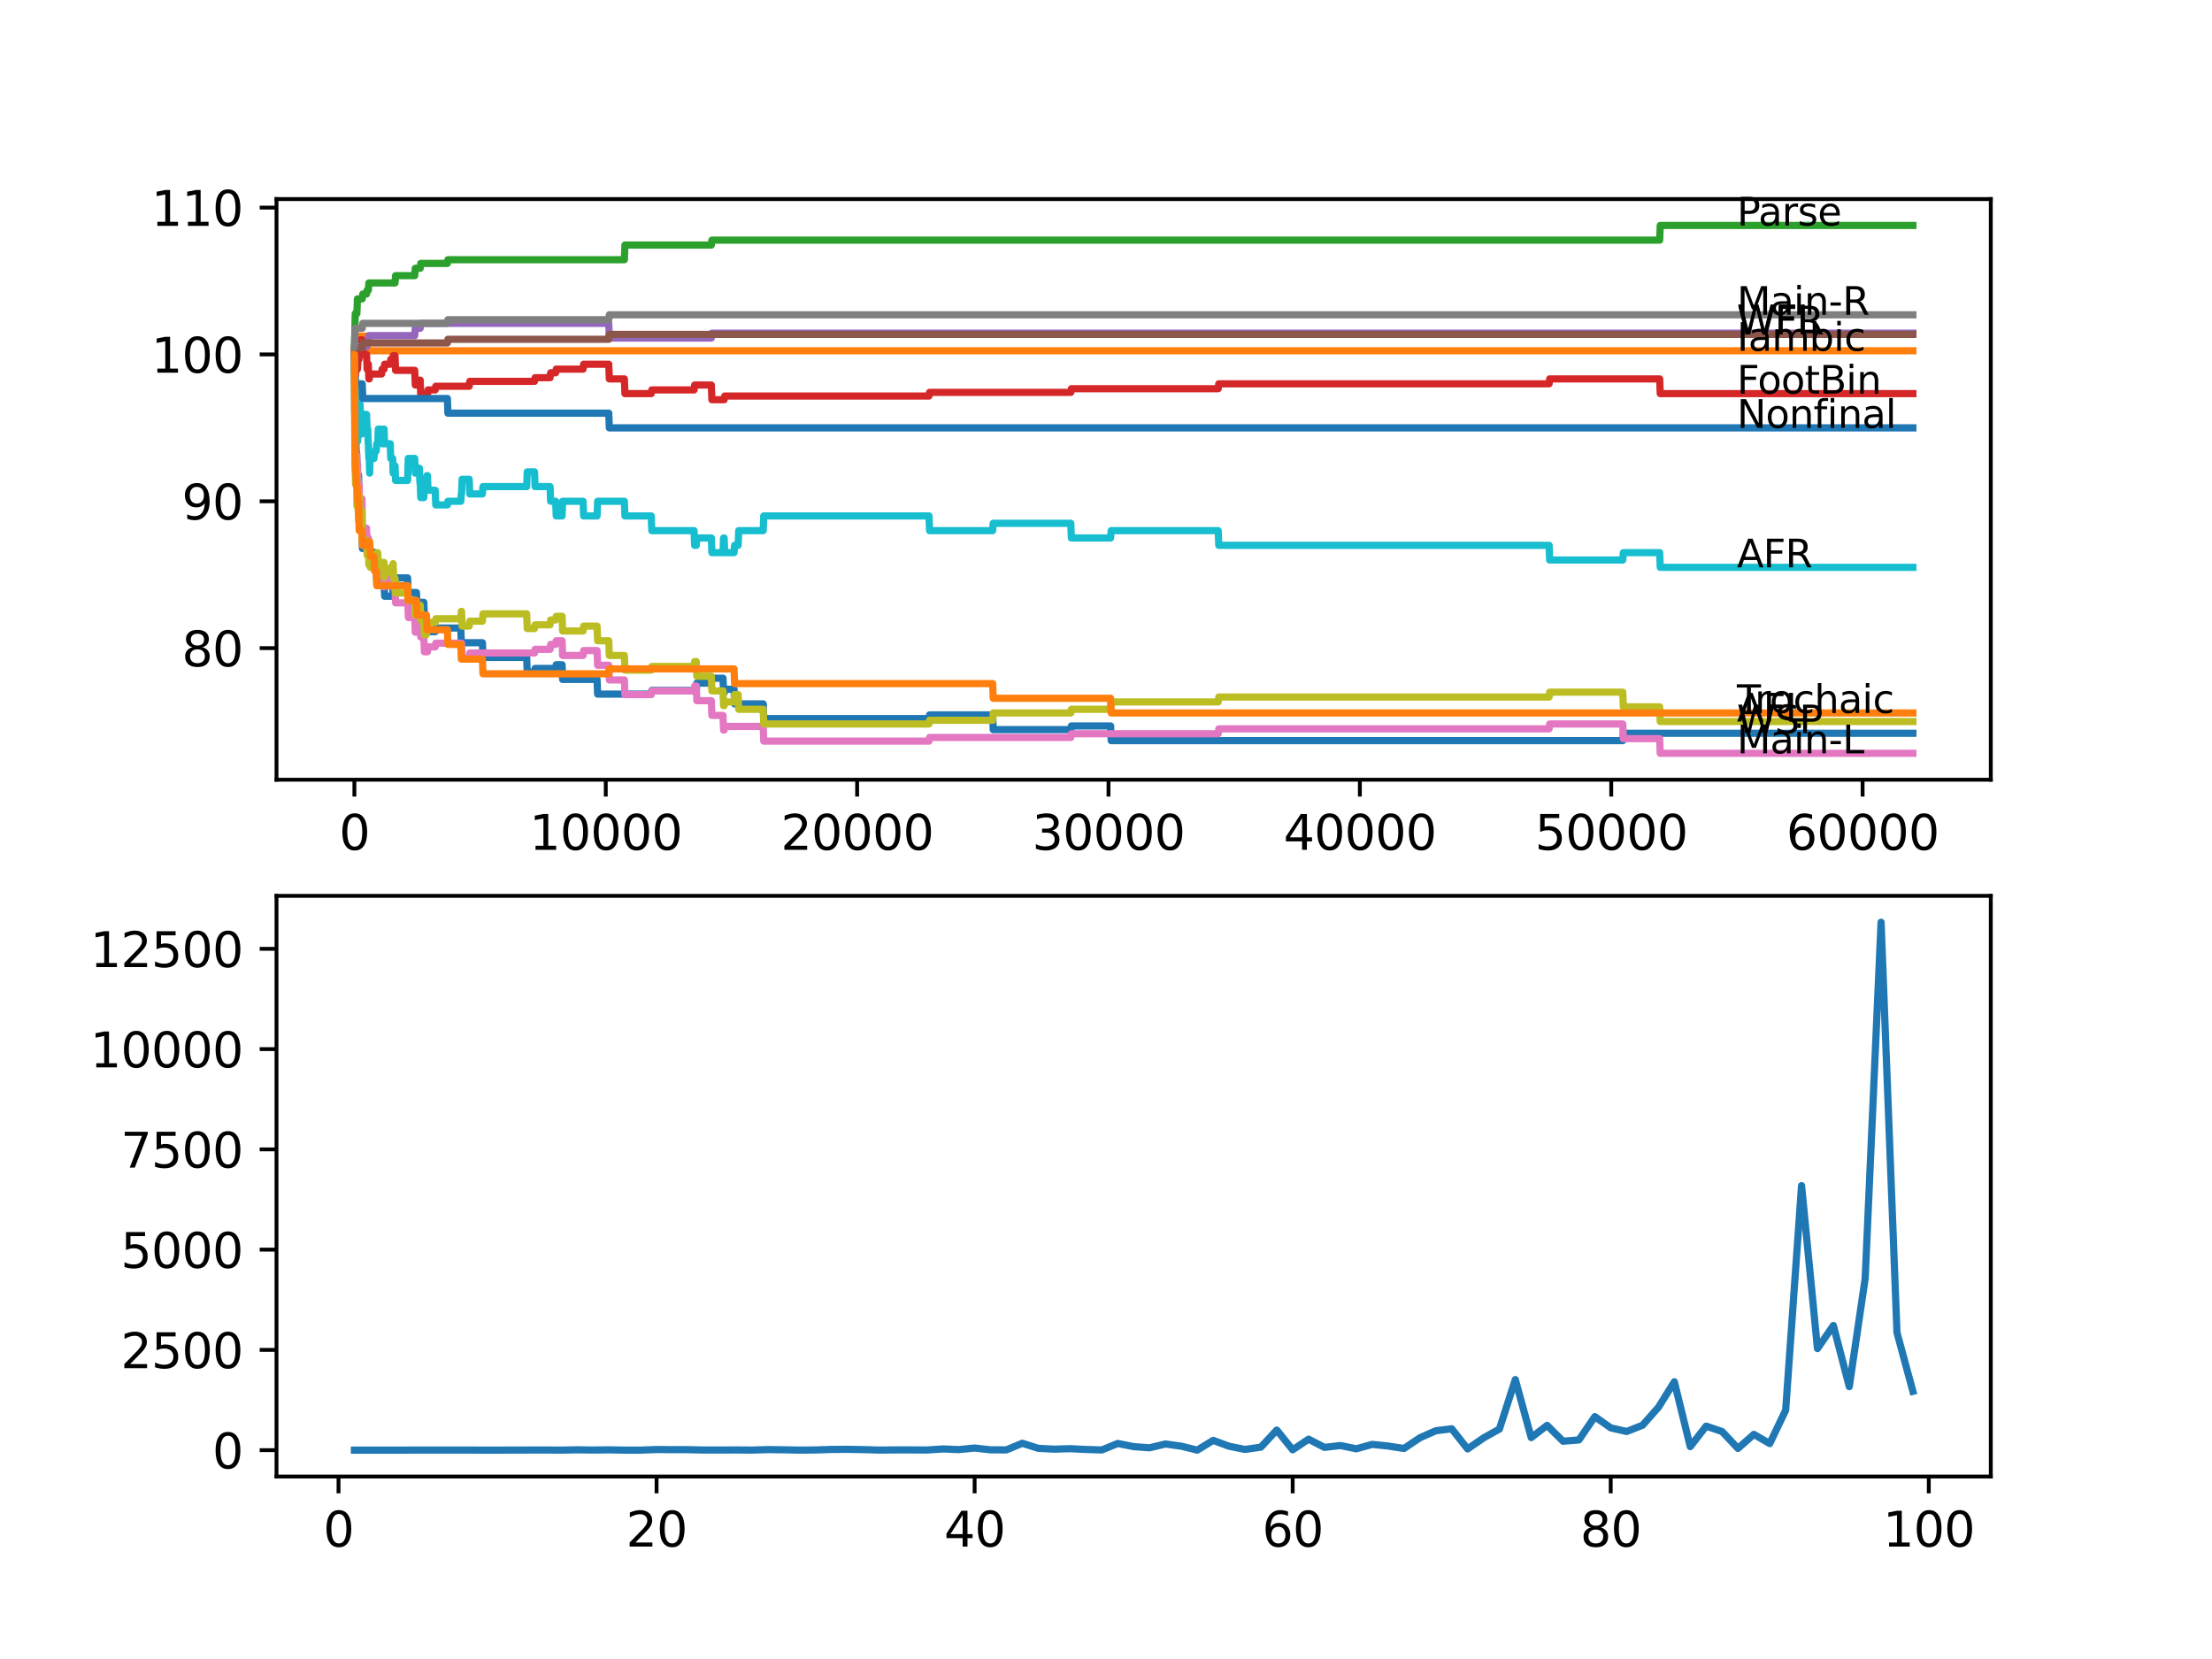 <?xml version="1.0" encoding="utf-8" standalone="no"?>
<!DOCTYPE svg PUBLIC "-//W3C//DTD SVG 1.1//EN"
  "http://www.w3.org/Graphics/SVG/1.1/DTD/svg11.dtd">
<svg xmlns:xlink="http://www.w3.org/1999/xlink" width="460.8pt" height="345.6pt" viewBox="0 0 460.8 345.6" xmlns="http://www.w3.org/2000/svg" version="1.1">
 <defs>
  <style type="text/css">*{stroke-linejoin: round; stroke-linecap: butt}</style>
 </defs>
 <g id="figure_1">
  <g id="patch_1">
   <path d="M 0 345.6 
L 460.8 345.6 
L 460.8 0 
L 0 0 
z
" style="fill: #ffffff"/>
  </g>
  <g id="axes_1">
   <g id="patch_2">
    <path d="M 57.6 162.432 
L 414.72 162.432 
L 414.72 41.472 
L 57.6 41.472 
z
" style="fill: #ffffff"/>
   </g>
   <g id="matplotlib.axis_1">
    <g id="xtick_1">
     <g id="line2d_1">
      <defs>
       <path id="m1ddb6850e5" d="M 0 0 
L 0 3.5 
" style="stroke: #000000; stroke-width: 0.8"/>
      </defs>
      <g>
       <use xlink:href="#m1ddb6850e5" x="73.827" y="162.432" style="stroke: #000000; stroke-width: 0.8"/>
      </g>
     </g>
     <g id="text_1">
      <!-- 0 -->
      <g transform="translate(70.646 177.03)scale(0.1 -0.1)">
       <defs>
        <path id="DejaVuSans-30" d="M 2034 4250 
Q 1547 4250 1301 3770 
Q 1056 3291 1056 2328 
Q 1056 1369 1301 889 
Q 1547 409 2034 409 
Q 2525 409 2770 889 
Q 3016 1369 3016 2328 
Q 3016 3291 2770 3770 
Q 2525 4250 2034 4250 
z
M 2034 4750 
Q 2819 4750 3233 4129 
Q 3647 3509 3647 2328 
Q 3647 1150 3233 529 
Q 2819 -91 2034 -91 
Q 1250 -91 836 529 
Q 422 1150 422 2328 
Q 422 3509 836 4129 
Q 1250 4750 2034 4750 
z
" transform="scale(0.016)"/>
       </defs>
       <use xlink:href="#DejaVuSans-30"/>
      </g>
     </g>
    </g>
    <g id="xtick_2">
     <g id="line2d_2">
      <g>
       <use xlink:href="#m1ddb6850e5" x="126.192" y="162.432" style="stroke: #000000; stroke-width: 0.8"/>
      </g>
     </g>
     <g id="text_2">
      <!-- 10000 -->
      <g transform="translate(110.286 177.03)scale(0.1 -0.1)">
       <defs>
        <path id="DejaVuSans-31" d="M 794 531 
L 1825 531 
L 1825 4091 
L 703 3866 
L 703 4441 
L 1819 4666 
L 2450 4666 
L 2450 531 
L 3481 531 
L 3481 0 
L 794 0 
L 794 531 
z
" transform="scale(0.016)"/>
       </defs>
       <use xlink:href="#DejaVuSans-31"/>
       <use xlink:href="#DejaVuSans-30" x="63.623"/>
       <use xlink:href="#DejaVuSans-30" x="127.246"/>
       <use xlink:href="#DejaVuSans-30" x="190.869"/>
       <use xlink:href="#DejaVuSans-30" x="254.492"/>
      </g>
     </g>
    </g>
    <g id="xtick_3">
     <g id="line2d_3">
      <g>
       <use xlink:href="#m1ddb6850e5" x="178.556" y="162.432" style="stroke: #000000; stroke-width: 0.8"/>
      </g>
     </g>
     <g id="text_3">
      <!-- 20000 -->
      <g transform="translate(162.65 177.03)scale(0.1 -0.1)">
       <defs>
        <path id="DejaVuSans-32" d="M 1228 531 
L 3431 531 
L 3431 0 
L 469 0 
L 469 531 
Q 828 903 1448 1529 
Q 2069 2156 2228 2338 
Q 2531 2678 2651 2914 
Q 2772 3150 2772 3378 
Q 2772 3750 2511 3984 
Q 2250 4219 1831 4219 
Q 1534 4219 1204 4116 
Q 875 4013 500 3803 
L 500 4441 
Q 881 4594 1212 4672 
Q 1544 4750 1819 4750 
Q 2544 4750 2975 4387 
Q 3406 4025 3406 3419 
Q 3406 3131 3298 2873 
Q 3191 2616 2906 2266 
Q 2828 2175 2409 1742 
Q 1991 1309 1228 531 
z
" transform="scale(0.016)"/>
       </defs>
       <use xlink:href="#DejaVuSans-32"/>
       <use xlink:href="#DejaVuSans-30" x="63.623"/>
       <use xlink:href="#DejaVuSans-30" x="127.246"/>
       <use xlink:href="#DejaVuSans-30" x="190.869"/>
       <use xlink:href="#DejaVuSans-30" x="254.492"/>
      </g>
     </g>
    </g>
    <g id="xtick_4">
     <g id="line2d_4">
      <g>
       <use xlink:href="#m1ddb6850e5" x="230.921" y="162.432" style="stroke: #000000; stroke-width: 0.8"/>
      </g>
     </g>
     <g id="text_4">
      <!-- 30000 -->
      <g transform="translate(215.015 177.03)scale(0.1 -0.1)">
       <defs>
        <path id="DejaVuSans-33" d="M 2597 2516 
Q 3050 2419 3304 2112 
Q 3559 1806 3559 1356 
Q 3559 666 3084 287 
Q 2609 -91 1734 -91 
Q 1441 -91 1130 -33 
Q 819 25 488 141 
L 488 750 
Q 750 597 1062 519 
Q 1375 441 1716 441 
Q 2309 441 2620 675 
Q 2931 909 2931 1356 
Q 2931 1769 2642 2001 
Q 2353 2234 1838 2234 
L 1294 2234 
L 1294 2753 
L 1863 2753 
Q 2328 2753 2575 2939 
Q 2822 3125 2822 3475 
Q 2822 3834 2567 4026 
Q 2313 4219 1838 4219 
Q 1578 4219 1281 4162 
Q 984 4106 628 3988 
L 628 4550 
Q 988 4650 1302 4700 
Q 1616 4750 1894 4750 
Q 2613 4750 3031 4423 
Q 3450 4097 3450 3541 
Q 3450 3153 3228 2886 
Q 3006 2619 2597 2516 
z
" transform="scale(0.016)"/>
       </defs>
       <use xlink:href="#DejaVuSans-33"/>
       <use xlink:href="#DejaVuSans-30" x="63.623"/>
       <use xlink:href="#DejaVuSans-30" x="127.246"/>
       <use xlink:href="#DejaVuSans-30" x="190.869"/>
       <use xlink:href="#DejaVuSans-30" x="254.492"/>
      </g>
     </g>
    </g>
    <g id="xtick_5">
     <g id="line2d_5">
      <g>
       <use xlink:href="#m1ddb6850e5" x="283.285" y="162.432" style="stroke: #000000; stroke-width: 0.8"/>
      </g>
     </g>
     <g id="text_5">
      <!-- 40000 -->
      <g transform="translate(267.379 177.03)scale(0.1 -0.1)">
       <defs>
        <path id="DejaVuSans-34" d="M 2419 4116 
L 825 1625 
L 2419 1625 
L 2419 4116 
z
M 2253 4666 
L 3047 4666 
L 3047 1625 
L 3713 1625 
L 3713 1100 
L 3047 1100 
L 3047 0 
L 2419 0 
L 2419 1100 
L 313 1100 
L 313 1709 
L 2253 4666 
z
" transform="scale(0.016)"/>
       </defs>
       <use xlink:href="#DejaVuSans-34"/>
       <use xlink:href="#DejaVuSans-30" x="63.623"/>
       <use xlink:href="#DejaVuSans-30" x="127.246"/>
       <use xlink:href="#DejaVuSans-30" x="190.869"/>
       <use xlink:href="#DejaVuSans-30" x="254.492"/>
      </g>
     </g>
    </g>
    <g id="xtick_6">
     <g id="line2d_6">
      <g>
       <use xlink:href="#m1ddb6850e5" x="335.65" y="162.432" style="stroke: #000000; stroke-width: 0.8"/>
      </g>
     </g>
     <g id="text_6">
      <!-- 50000 -->
      <g transform="translate(319.744 177.03)scale(0.1 -0.1)">
       <defs>
        <path id="DejaVuSans-35" d="M 691 4666 
L 3169 4666 
L 3169 4134 
L 1269 4134 
L 1269 2991 
Q 1406 3038 1543 3061 
Q 1681 3084 1819 3084 
Q 2600 3084 3056 2656 
Q 3513 2228 3513 1497 
Q 3513 744 3044 326 
Q 2575 -91 1722 -91 
Q 1428 -91 1123 -41 
Q 819 9 494 109 
L 494 744 
Q 775 591 1075 516 
Q 1375 441 1709 441 
Q 2250 441 2565 725 
Q 2881 1009 2881 1497 
Q 2881 1984 2565 2268 
Q 2250 2553 1709 2553 
Q 1456 2553 1204 2497 
Q 953 2441 691 2322 
L 691 4666 
z
" transform="scale(0.016)"/>
       </defs>
       <use xlink:href="#DejaVuSans-35"/>
       <use xlink:href="#DejaVuSans-30" x="63.623"/>
       <use xlink:href="#DejaVuSans-30" x="127.246"/>
       <use xlink:href="#DejaVuSans-30" x="190.869"/>
       <use xlink:href="#DejaVuSans-30" x="254.492"/>
      </g>
     </g>
    </g>
    <g id="xtick_7">
     <g id="line2d_7">
      <g>
       <use xlink:href="#m1ddb6850e5" x="388.014" y="162.432" style="stroke: #000000; stroke-width: 0.8"/>
      </g>
     </g>
     <g id="text_7">
      <!-- 60000 -->
      <g transform="translate(372.108 177.03)scale(0.1 -0.1)">
       <defs>
        <path id="DejaVuSans-36" d="M 2113 2584 
Q 1688 2584 1439 2293 
Q 1191 2003 1191 1497 
Q 1191 994 1439 701 
Q 1688 409 2113 409 
Q 2538 409 2786 701 
Q 3034 994 3034 1497 
Q 3034 2003 2786 2293 
Q 2538 2584 2113 2584 
z
M 3366 4563 
L 3366 3988 
Q 3128 4100 2886 4159 
Q 2644 4219 2406 4219 
Q 1781 4219 1451 3797 
Q 1122 3375 1075 2522 
Q 1259 2794 1537 2939 
Q 1816 3084 2150 3084 
Q 2853 3084 3261 2657 
Q 3669 2231 3669 1497 
Q 3669 778 3244 343 
Q 2819 -91 2113 -91 
Q 1303 -91 875 529 
Q 447 1150 447 2328 
Q 447 3434 972 4092 
Q 1497 4750 2381 4750 
Q 2619 4750 2861 4703 
Q 3103 4656 3366 4563 
z
" transform="scale(0.016)"/>
       </defs>
       <use xlink:href="#DejaVuSans-36"/>
       <use xlink:href="#DejaVuSans-30" x="63.623"/>
       <use xlink:href="#DejaVuSans-30" x="127.246"/>
       <use xlink:href="#DejaVuSans-30" x="190.869"/>
       <use xlink:href="#DejaVuSans-30" x="254.492"/>
      </g>
     </g>
    </g>
   </g>
   <g id="matplotlib.axis_2">
    <g id="ytick_1">
     <g id="line2d_8">
      <defs>
       <path id="m002be381b9" d="M 0 0 
L -3.5 0 
" style="stroke: #000000; stroke-width: 0.8"/>
      </defs>
      <g>
       <use xlink:href="#m002be381b9" x="57.6" y="135.012" style="stroke: #000000; stroke-width: 0.8"/>
      </g>
     </g>
     <g id="text_8">
      <!-- 80 -->
      <g transform="translate(37.875 138.812)scale(0.1 -0.1)">
       <defs>
        <path id="DejaVuSans-38" d="M 2034 2216 
Q 1584 2216 1326 1975 
Q 1069 1734 1069 1313 
Q 1069 891 1326 650 
Q 1584 409 2034 409 
Q 2484 409 2743 651 
Q 3003 894 3003 1313 
Q 3003 1734 2745 1975 
Q 2488 2216 2034 2216 
z
M 1403 2484 
Q 997 2584 770 2862 
Q 544 3141 544 3541 
Q 544 4100 942 4425 
Q 1341 4750 2034 4750 
Q 2731 4750 3128 4425 
Q 3525 4100 3525 3541 
Q 3525 3141 3298 2862 
Q 3072 2584 2669 2484 
Q 3125 2378 3379 2068 
Q 3634 1759 3634 1313 
Q 3634 634 3220 271 
Q 2806 -91 2034 -91 
Q 1263 -91 848 271 
Q 434 634 434 1313 
Q 434 1759 690 2068 
Q 947 2378 1403 2484 
z
M 1172 3481 
Q 1172 3119 1398 2916 
Q 1625 2713 2034 2713 
Q 2441 2713 2670 2916 
Q 2900 3119 2900 3481 
Q 2900 3844 2670 4047 
Q 2441 4250 2034 4250 
Q 1625 4250 1398 4047 
Q 1172 3844 1172 3481 
z
" transform="scale(0.016)"/>
       </defs>
       <use xlink:href="#DejaVuSans-38"/>
       <use xlink:href="#DejaVuSans-30" x="63.623"/>
      </g>
     </g>
    </g>
    <g id="ytick_2">
     <g id="line2d_9">
      <g>
       <use xlink:href="#m002be381b9" x="57.6" y="104.425" style="stroke: #000000; stroke-width: 0.8"/>
      </g>
     </g>
     <g id="text_9">
      <!-- 90 -->
      <g transform="translate(37.875 108.224)scale(0.1 -0.1)">
       <defs>
        <path id="DejaVuSans-39" d="M 703 97 
L 703 672 
Q 941 559 1184 500 
Q 1428 441 1663 441 
Q 2288 441 2617 861 
Q 2947 1281 2994 2138 
Q 2813 1869 2534 1725 
Q 2256 1581 1919 1581 
Q 1219 1581 811 2004 
Q 403 2428 403 3163 
Q 403 3881 828 4315 
Q 1253 4750 1959 4750 
Q 2769 4750 3195 4129 
Q 3622 3509 3622 2328 
Q 3622 1225 3098 567 
Q 2575 -91 1691 -91 
Q 1453 -91 1209 -44 
Q 966 3 703 97 
z
M 1959 2075 
Q 2384 2075 2632 2365 
Q 2881 2656 2881 3163 
Q 2881 3666 2632 3958 
Q 2384 4250 1959 4250 
Q 1534 4250 1286 3958 
Q 1038 3666 1038 3163 
Q 1038 2656 1286 2365 
Q 1534 2075 1959 2075 
z
" transform="scale(0.016)"/>
       </defs>
       <use xlink:href="#DejaVuSans-39"/>
       <use xlink:href="#DejaVuSans-30" x="63.623"/>
      </g>
     </g>
    </g>
    <g id="ytick_3">
     <g id="line2d_10">
      <g>
       <use xlink:href="#m002be381b9" x="57.6" y="73.837" style="stroke: #000000; stroke-width: 0.8"/>
      </g>
     </g>
     <g id="text_10">
      <!-- 100 -->
      <g transform="translate(31.512 77.636)scale(0.1 -0.1)">
       <use xlink:href="#DejaVuSans-31"/>
       <use xlink:href="#DejaVuSans-30" x="63.623"/>
       <use xlink:href="#DejaVuSans-30" x="127.246"/>
      </g>
     </g>
    </g>
    <g id="ytick_4">
     <g id="line2d_11">
      <g>
       <use xlink:href="#m002be381b9" x="57.6" y="43.249" style="stroke: #000000; stroke-width: 0.8"/>
      </g>
     </g>
     <g id="text_11">
      <!-- 110 -->
      <g transform="translate(31.512 47.048)scale(0.1 -0.1)">
       <use xlink:href="#DejaVuSans-31"/>
       <use xlink:href="#DejaVuSans-31" x="63.623"/>
       <use xlink:href="#DejaVuSans-30" x="127.246"/>
      </g>
     </g>
    </g>
   </g>
   <g id="line2d_12">
    <path d="M 73.833 73.837 
L 73.838 73.837 
L 73.964 84.44 
L 74 84.44 
L 74.068 92.852 
L 74.121 92.087 
L 74.152 92.087 
L 74.215 95.146 
L 74.262 94.381 
L 74.294 94.381 
L 74.409 97.44 
L 74.419 97.44 
L 74.498 100.499 
L 74.529 98.97 
L 74.702 98.97 
L 74.828 108.146 
L 75.377 108.146 
L 75.498 114.264 
L 76.357 114.264 
L 76.472 113.499 
L 77.011 113.499 
L 77.037 116.558 
L 77.121 115.028 
L 77.912 115.028 
L 78.027 118.087 
L 78.373 118.087 
L 78.488 121.146 
L 80.012 121.146 
L 80.127 124.205 
L 81.803 124.205 
L 81.928 121.911 
L 82.29 121.911 
L 82.405 120.381 
L 84.913 120.381 
L 85.028 123.44 
L 86.756 123.44 
L 86.871 126.499 
L 87.537 126.499 
L 87.652 125.479 
L 88.291 125.479 
L 88.406 128.538 
L 88.83 128.538 
L 88.945 131.597 
L 90.663 131.597 
L 90.778 130.832 
L 95.988 130.832 
L 96.103 133.891 
L 100.497 133.891 
L 100.612 136.95 
L 109.713 136.95 
L 109.828 140.008 
L 111.352 140.008 
L 111.467 139.244 
L 115.756 139.244 
L 115.871 138.479 
L 117.091 138.479 
L 117.206 141.538 
L 124.38 141.538 
L 124.495 144.597 
L 135.665 144.597 
L 135.78 143.832 
L 145.048 143.832 
L 145.164 142.303 
L 148.185 142.303 
L 148.3 141.283 
L 150.62 141.283 
L 150.735 144.342 
L 150.85 144.342 
L 150.966 143.577 
L 152.914 143.577 
L 153.029 146.636 
L 158.988 146.636 
L 159.103 149.695 
L 193.527 149.695 
L 193.643 148.93 
L 206.791 148.93 
L 206.907 151.989 
L 223.066 151.989 
L 223.181 151.224 
L 231.361 151.224 
L 231.476 154.283 
L 338.053 154.283 
L 338.169 152.753 
L 398.487 152.753 
L 398.487 152.753 
" clip-path="url(#p888e3ea22e)" style="fill: none; stroke: #1f77b4; stroke-width: 1.5; stroke-linecap: square"/>
   </g>
   <g id="line2d_13">
    <path d="M 73.833 73.837 
L 73.843 73.837 
L 73.979 70.013 
L 76.357 70.013 
L 76.472 73.072 
L 398.487 73.072 
L 398.487 73.072 
" clip-path="url(#p888e3ea22e)" style="fill: none; stroke: #ff7f0e; stroke-width: 1.5; stroke-linecap: square"/>
   </g>
   <g id="line2d_14">
    <path d="M 73.833 72.307 
L 73.843 72.307 
L 74 65.323 
L 74.346 65.323 
L 74.461 62.264 
L 75.456 62.264 
L 75.571 61.245 
L 76.357 61.245 
L 76.472 60.48 
L 76.728 60.48 
L 76.844 58.95 
L 82.29 58.95 
L 82.405 57.421 
L 86.395 57.421 
L 86.51 55.892 
L 87.537 55.892 
L 87.652 54.872 
L 93.197 54.872 
L 93.312 54.107 
L 130.067 54.107 
L 130.182 51.049 
L 148.185 51.049 
L 148.3 50.029 
L 345.741 50.029 
L 345.856 46.97 
L 398.487 46.97 
L 398.487 46.97 
" clip-path="url(#p888e3ea22e)" style="fill: none; stroke: #2ca02c; stroke-width: 1.5; stroke-linecap: square"/>
   </g>
   <g id="line2d_15">
    <path d="M 73.833 73.837 
L 73.859 72.307 
L 73.896 77.405 
L 73.932 75.876 
L 73.948 75.876 
L 73.953 78.935 
L 74.058 78.17 
L 74.178 76.64 
L 74.215 76.64 
L 74.341 73.837 
L 74.346 73.837 
L 74.461 76.895 
L 74.466 76.895 
L 74.587 74.856 
L 74.786 74.856 
L 74.906 72.817 
L 75.027 72.817 
L 75.147 70.778 
L 75.456 70.778 
L 75.571 73.837 
L 76.357 73.837 
L 76.472 76.895 
L 76.598 76.895 
L 76.713 75.876 
L 76.728 75.876 
L 76.844 78.935 
L 76.922 78.935 
L 77.037 77.915 
L 79.488 77.915 
L 79.603 76.895 
L 80.012 76.895 
L 80.127 75.876 
L 81.289 75.876 
L 81.405 74.856 
L 81.803 74.856 
L 81.918 74.091 
L 82.29 74.091 
L 82.405 77.15 
L 86.395 77.15 
L 86.51 80.209 
L 87.358 80.209 
L 87.474 79.189 
L 87.537 79.189 
L 87.652 82.248 
L 89.05 82.248 
L 89.165 81.229 
L 90.663 81.229 
L 90.778 80.464 
L 97.742 80.464 
L 97.858 79.444 
L 111.352 79.444 
L 111.467 78.68 
L 114.588 78.68 
L 114.703 77.66 
L 115.756 77.66 
L 115.871 76.895 
L 121.469 76.895 
L 121.584 75.876 
L 126.815 75.876 
L 126.93 78.935 
L 130.067 78.935 
L 130.182 81.993 
L 135.665 81.993 
L 135.78 81.229 
L 144.588 81.229 
L 144.703 80.209 
L 148.185 80.209 
L 148.3 83.268 
L 150.85 83.268 
L 150.966 82.503 
L 193.527 82.503 
L 193.643 81.738 
L 223.066 81.738 
L 223.181 80.974 
L 253.778 80.974 
L 253.893 79.954 
L 322.705 79.954 
L 322.821 78.935 
L 345.741 78.935 
L 345.856 81.993 
L 398.487 81.993 
L 398.487 81.993 
" clip-path="url(#p888e3ea22e)" style="fill: none; stroke: #d62728; stroke-width: 1.5; stroke-linecap: square"/>
   </g>
   <g id="line2d_16">
    <path d="M 73.833 73.837 
L 73.859 73.837 
L 73.974 72.205 
L 76.357 72.205 
L 76.472 71.441 
L 76.728 71.441 
L 76.844 69.911 
L 86.395 69.911 
L 86.51 68.382 
L 87.537 68.382 
L 87.652 67.362 
L 126.815 67.362 
L 126.93 70.421 
L 148.185 70.421 
L 148.3 69.401 
L 398.487 69.401 
L 398.487 69.401 
" clip-path="url(#p888e3ea22e)" style="fill: none; stroke: #9467bd; stroke-width: 1.5; stroke-linecap: square"/>
   </g>
   <g id="line2d_17">
    <path d="M 73.833 73.837 
L 73.843 73.837 
L 73.964 72.46 
L 75.456 72.46 
L 75.571 71.441 
L 93.197 71.441 
L 93.312 70.676 
L 126.815 70.676 
L 126.93 69.656 
L 398.487 69.656 
L 398.487 69.656 
" clip-path="url(#p888e3ea22e)" style="fill: none; stroke: #8c564b; stroke-width: 1.5; stroke-linecap: square"/>
   </g>
   <g id="line2d_18">
    <path d="M 73.833 76.895 
L 73.838 76.895 
L 73.953 96.778 
L 73.979 96.013 
L 74.016 96.013 
L 74.058 99.072 
L 74.126 97.542 
L 74.152 97.542 
L 74.267 95.758 
L 74.278 95.758 
L 74.309 94.738 
L 74.351 99.836 
L 74.367 99.836 
L 74.419 99.836 
L 74.498 96.778 
L 74.529 99.836 
L 74.592 99.836 
L 74.707 102.895 
L 74.786 102.895 
L 74.849 100.856 
L 74.875 106.974 
L 75.027 106.974 
L 75.147 104.934 
L 75.377 104.934 
L 75.419 103.915 
L 75.461 110.032 
L 76.357 110.032 
L 76.472 113.091 
L 76.598 113.091 
L 76.713 112.072 
L 76.728 112.072 
L 76.844 115.13 
L 76.922 115.13 
L 77.037 114.111 
L 77.153 117.169 
L 78.682 117.169 
L 78.797 120.228 
L 79.488 120.228 
L 79.603 119.209 
L 80.007 119.209 
L 80.012 122.267 
L 80.116 121.248 
L 81.289 121.248 
L 81.405 120.228 
L 81.803 120.228 
L 81.897 119.464 
L 82.012 122.522 
L 82.29 122.522 
L 82.405 125.581 
L 84.96 125.581 
L 85.075 128.64 
L 86.395 128.64 
L 86.51 131.699 
L 86.756 131.699 
L 86.871 130.679 
L 87.358 130.679 
L 87.474 129.66 
L 87.537 129.66 
L 87.652 132.718 
L 88.291 132.718 
L 88.406 135.777 
L 89.05 135.777 
L 89.165 134.758 
L 90.663 134.758 
L 90.778 133.993 
L 96.15 133.993 
L 96.266 137.052 
L 97.742 137.052 
L 97.858 136.032 
L 111.352 136.032 
L 111.467 135.267 
L 114.588 135.267 
L 114.703 134.248 
L 115.756 134.248 
L 115.871 133.483 
L 117.091 133.483 
L 117.206 136.542 
L 121.469 136.542 
L 121.584 135.522 
L 124.38 135.522 
L 124.495 138.581 
L 126.815 138.581 
L 126.93 141.64 
L 130.067 141.64 
L 130.182 144.699 
L 135.665 144.699 
L 135.78 143.934 
L 144.588 143.934 
L 144.703 142.914 
L 145.048 142.914 
L 145.164 145.973 
L 148.185 145.973 
L 148.3 149.032 
L 150.62 149.032 
L 150.735 152.091 
L 150.85 152.091 
L 150.966 151.326 
L 158.988 151.326 
L 159.103 154.385 
L 193.527 154.385 
L 193.643 153.62 
L 223.066 153.62 
L 223.181 152.855 
L 253.778 152.855 
L 253.893 151.836 
L 322.705 151.836 
L 322.821 150.816 
L 338.053 150.816 
L 338.169 153.875 
L 345.741 153.875 
L 345.856 156.934 
L 398.487 156.934 
L 398.487 156.934 
" clip-path="url(#p888e3ea22e)" style="fill: none; stroke: #e377c2; stroke-width: 1.5; stroke-linecap: square"/>
   </g>
   <g id="line2d_19">
    <path d="M 73.833 72.307 
L 73.838 72.307 
L 73.969 68.382 
L 75.456 68.382 
L 75.571 67.362 
L 93.197 67.362 
L 93.312 66.597 
L 126.815 66.597 
L 126.93 65.578 
L 398.487 65.578 
L 398.487 65.578 
" clip-path="url(#p888e3ea22e)" style="fill: none; stroke: #7f7f7f; stroke-width: 1.5; stroke-linecap: square"/>
   </g>
   <g id="line2d_20">
    <path d="M 73.833 76.895 
L 73.953 97.797 
L 73.974 97.032 
L 74 97.032 
L 74.016 95.503 
L 74.068 100.856 
L 74.1 100.091 
L 74.152 100.091 
L 74.267 98.307 
L 74.278 98.307 
L 74.294 97.287 
L 74.351 105.444 
L 74.419 105.444 
L 74.498 102.385 
L 74.529 105.444 
L 74.592 105.444 
L 74.702 108.503 
L 74.828 103.405 
L 74.849 103.405 
L 74.969 109.523 
L 75.027 109.523 
L 75.147 107.483 
L 75.377 107.483 
L 75.419 106.464 
L 75.461 112.581 
L 76.357 112.581 
L 76.472 115.64 
L 76.598 115.64 
L 76.713 114.621 
L 76.728 114.621 
L 76.844 117.679 
L 76.922 117.679 
L 77.037 115.13 
L 77.153 118.189 
L 77.912 118.189 
L 78.027 116.66 
L 78.373 116.66 
L 78.488 115.13 
L 78.682 115.13 
L 78.797 118.189 
L 79.488 118.189 
L 79.603 117.169 
L 80.007 117.169 
L 80.012 120.228 
L 80.116 119.209 
L 81.289 119.209 
L 81.405 118.189 
L 81.803 118.189 
L 81.897 117.424 
L 82.012 120.483 
L 82.29 120.483 
L 82.405 123.542 
L 84.913 123.542 
L 84.96 122.013 
L 84.965 125.071 
L 85.018 125.071 
L 86.395 125.071 
L 86.51 128.13 
L 86.756 128.13 
L 86.871 127.111 
L 87.358 127.111 
L 87.474 126.091 
L 87.537 126.091 
L 87.652 129.15 
L 88.291 129.15 
L 88.406 132.209 
L 88.83 132.209 
L 88.945 130.679 
L 89.05 130.679 
L 89.165 129.66 
L 90.663 129.66 
L 90.778 128.895 
L 95.988 128.895 
L 96.103 127.365 
L 96.15 127.365 
L 96.266 130.424 
L 97.742 130.424 
L 97.858 129.405 
L 100.497 129.405 
L 100.612 127.875 
L 109.713 127.875 
L 109.828 130.934 
L 111.352 130.934 
L 111.467 130.169 
L 114.588 130.169 
L 114.703 129.15 
L 115.756 129.15 
L 115.871 128.385 
L 117.091 128.385 
L 117.206 131.444 
L 121.469 131.444 
L 121.584 130.424 
L 124.38 130.424 
L 124.495 133.483 
L 126.815 133.483 
L 126.93 136.542 
L 130.067 136.542 
L 130.182 139.601 
L 135.665 139.601 
L 135.78 138.836 
L 144.588 138.836 
L 144.703 137.816 
L 145.048 137.816 
L 145.164 140.875 
L 148.185 140.875 
L 148.3 143.934 
L 150.62 143.934 
L 150.735 146.993 
L 150.85 146.993 
L 150.966 146.228 
L 152.914 146.228 
L 153.029 144.699 
L 153.772 144.699 
L 153.888 147.757 
L 158.988 147.757 
L 159.103 150.816 
L 193.527 150.816 
L 193.643 150.052 
L 206.791 150.052 
L 206.907 148.522 
L 223.066 148.522 
L 223.181 147.757 
L 231.361 147.757 
L 231.476 146.228 
L 253.778 146.228 
L 253.893 145.208 
L 322.705 145.208 
L 322.821 144.189 
L 338.053 144.189 
L 338.169 147.248 
L 345.741 147.248 
L 345.856 150.306 
L 398.487 150.306 
L 398.487 150.306 
" clip-path="url(#p888e3ea22e)" style="fill: none; stroke: #bcbd22; stroke-width: 1.5; stroke-linecap: square"/>
   </g>
   <g id="line2d_21">
    <path d="M 73.833 76.895 
L 73.848 74.346 
L 73.901 85.562 
L 73.917 84.033 
L 73.927 84.033 
L 74.042 78.68 
L 74.058 78.68 
L 74.152 81.738 
L 74.168 80.719 
L 74.215 80.719 
L 74.294 86.836 
L 74.325 80.719 
L 74.335 80.719 
L 74.419 86.836 
L 74.451 85.817 
L 74.466 85.817 
L 74.498 91.934 
L 74.582 90.405 
L 74.592 90.405 
L 74.707 85.817 
L 74.775 85.817 
L 74.822 90.405 
L 74.89 84.287 
L 75.027 84.287 
L 75.147 90.405 
L 75.377 90.405 
L 75.508 86.327 
L 76.357 86.327 
L 76.472 89.385 
L 76.598 89.385 
L 76.713 92.444 
L 76.728 92.444 
L 76.844 95.503 
L 76.922 95.503 
L 77.011 98.562 
L 77.032 97.032 
L 77.037 97.032 
L 77.153 95.503 
L 77.912 95.503 
L 78.027 93.974 
L 78.373 93.974 
L 78.488 92.444 
L 78.682 92.444 
L 78.797 89.385 
L 79.488 89.385 
L 79.603 92.444 
L 80.007 92.444 
L 80.012 89.385 
L 80.116 92.444 
L 81.289 92.444 
L 81.405 95.503 
L 81.803 95.503 
L 81.897 98.562 
L 81.913 97.032 
L 82.29 97.032 
L 82.405 100.091 
L 84.913 100.091 
L 85.039 95.503 
L 86.395 95.503 
L 86.51 98.562 
L 86.756 98.562 
L 86.871 97.542 
L 87.358 97.542 
L 87.474 100.601 
L 87.537 100.601 
L 87.652 103.66 
L 88.291 103.66 
L 88.406 100.601 
L 88.83 100.601 
L 88.945 99.072 
L 89.05 99.072 
L 89.165 102.13 
L 90.663 102.13 
L 90.778 105.189 
L 93.197 105.189 
L 93.312 104.425 
L 95.988 104.425 
L 96.103 102.895 
L 96.15 102.895 
L 96.266 99.836 
L 97.742 99.836 
L 97.858 102.895 
L 100.497 102.895 
L 100.612 101.366 
L 109.713 101.366 
L 109.828 98.307 
L 111.352 98.307 
L 111.467 101.366 
L 114.588 101.366 
L 114.703 104.425 
L 115.756 104.425 
L 115.871 107.483 
L 117.091 107.483 
L 117.206 104.425 
L 121.469 104.425 
L 121.584 107.483 
L 124.38 107.483 
L 124.495 104.425 
L 130.067 104.425 
L 130.182 107.483 
L 135.665 107.483 
L 135.78 110.542 
L 144.588 110.542 
L 144.703 113.601 
L 145.048 113.601 
L 145.164 112.072 
L 148.185 112.072 
L 148.3 115.13 
L 150.62 115.13 
L 150.735 112.072 
L 150.85 112.072 
L 150.966 115.13 
L 152.914 115.13 
L 153.029 113.601 
L 153.772 113.601 
L 153.888 110.542 
L 158.988 110.542 
L 159.103 107.483 
L 193.527 107.483 
L 193.643 110.542 
L 206.791 110.542 
L 206.907 109.013 
L 223.066 109.013 
L 223.181 112.072 
L 231.361 112.072 
L 231.476 110.542 
L 253.778 110.542 
L 253.893 113.601 
L 322.705 113.601 
L 322.821 116.66 
L 338.053 116.66 
L 338.169 115.13 
L 345.741 115.13 
L 345.856 118.189 
L 398.487 118.189 
L 398.487 118.189 
" clip-path="url(#p888e3ea22e)" style="fill: none; stroke: #17becf; stroke-width: 1.5; stroke-linecap: square"/>
   </g>
   <g id="line2d_22">
    <path d="M 73.833 73.837 
L 73.843 73.837 
L 73.964 79.954 
L 75.456 79.954 
L 75.571 83.013 
L 93.197 83.013 
L 93.312 86.072 
L 126.815 86.072 
L 126.93 89.131 
L 398.487 89.131 
L 398.487 89.131 
" clip-path="url(#p888e3ea22e)" style="fill: none; stroke: #1f77b4; stroke-width: 1.5; stroke-linecap: square"/>
   </g>
   <g id="line2d_23">
    <path d="M 73.833 73.837 
L 73.838 73.837 
L 73.985 95.248 
L 74 95.248 
L 74.115 98.307 
L 74.152 98.307 
L 74.267 101.366 
L 74.419 101.366 
L 74.534 104.425 
L 74.702 104.425 
L 74.822 110.542 
L 75.377 110.542 
L 75.493 113.601 
L 76.357 113.601 
L 76.472 112.836 
L 77.011 112.836 
L 77.126 115.895 
L 77.912 115.895 
L 78.027 118.954 
L 78.373 118.954 
L 78.488 122.013 
L 84.913 122.013 
L 85.028 125.071 
L 86.756 125.071 
L 86.871 128.13 
L 88.83 128.13 
L 88.945 131.189 
L 93.197 131.189 
L 93.312 134.248 
L 95.988 134.248 
L 96.103 137.307 
L 100.497 137.307 
L 100.612 140.365 
L 126.815 140.365 
L 126.93 139.346 
L 152.914 139.346 
L 153.029 142.405 
L 206.791 142.405 
L 206.907 145.463 
L 231.361 145.463 
L 231.476 148.522 
L 398.487 148.522 
L 398.487 148.522 
" clip-path="url(#p888e3ea22e)" style="fill: none; stroke: #ff7f0e; stroke-width: 1.5; stroke-linecap: square"/>
   </g>
   <g id="patch_3">
    <path d="M 57.6 162.432 
L 57.6 41.472 
" style="fill: none; stroke: #000000; stroke-width: 0.8; stroke-linejoin: miter; stroke-linecap: square"/>
   </g>
   <g id="patch_4">
    <path d="M 414.72 162.432 
L 414.72 41.472 
" style="fill: none; stroke: #000000; stroke-width: 0.8; stroke-linejoin: miter; stroke-linecap: square"/>
   </g>
   <g id="patch_5">
    <path d="M 57.6 162.432 
L 414.72 162.432 
" style="fill: none; stroke: #000000; stroke-width: 0.8; stroke-linejoin: miter; stroke-linecap: square"/>
   </g>
   <g id="patch_6">
    <path d="M 57.6 41.472 
L 414.72 41.472 
" style="fill: none; stroke: #000000; stroke-width: 0.8; stroke-linejoin: miter; stroke-linecap: square"/>
   </g>
   <g id="text_12">
    <!-- WSP -->
    <g transform="translate(361.832 152.753)scale(0.08 -0.08)">
     <defs>
      <path id="DejaVuSans-57" d="M 213 4666 
L 850 4666 
L 1831 722 
L 2809 4666 
L 3519 4666 
L 4500 722 
L 5478 4666 
L 6119 4666 
L 4947 0 
L 4153 0 
L 3169 4050 
L 2175 0 
L 1381 0 
L 213 4666 
z
" transform="scale(0.016)"/>
      <path id="DejaVuSans-53" d="M 3425 4513 
L 3425 3897 
Q 3066 4069 2747 4153 
Q 2428 4238 2131 4238 
Q 1616 4238 1336 4038 
Q 1056 3838 1056 3469 
Q 1056 3159 1242 3001 
Q 1428 2844 1947 2747 
L 2328 2669 
Q 3034 2534 3370 2195 
Q 3706 1856 3706 1288 
Q 3706 609 3251 259 
Q 2797 -91 1919 -91 
Q 1588 -91 1214 -16 
Q 841 59 441 206 
L 441 856 
Q 825 641 1194 531 
Q 1563 422 1919 422 
Q 2459 422 2753 634 
Q 3047 847 3047 1241 
Q 3047 1584 2836 1778 
Q 2625 1972 2144 2069 
L 1759 2144 
Q 1053 2284 737 2584 
Q 422 2884 422 3419 
Q 422 4038 858 4394 
Q 1294 4750 2059 4750 
Q 2388 4750 2728 4690 
Q 3069 4631 3425 4513 
z
" transform="scale(0.016)"/>
      <path id="DejaVuSans-50" d="M 1259 4147 
L 1259 2394 
L 2053 2394 
Q 2494 2394 2734 2622 
Q 2975 2850 2975 3272 
Q 2975 3691 2734 3919 
Q 2494 4147 2053 4147 
L 1259 4147 
z
M 628 4666 
L 2053 4666 
Q 2838 4666 3239 4311 
Q 3641 3956 3641 3272 
Q 3641 2581 3239 2228 
Q 2838 1875 2053 1875 
L 1259 1875 
L 1259 0 
L 628 0 
L 628 4666 
z
" transform="scale(0.016)"/>
     </defs>
     <use xlink:href="#DejaVuSans-57"/>
     <use xlink:href="#DejaVuSans-53" x="98.877"/>
     <use xlink:href="#DejaVuSans-50" x="162.354"/>
    </g>
   </g>
   <g id="text_13">
    <!-- Iambic -->
    <g transform="translate(361.832 73.072)scale(0.08 -0.08)">
     <defs>
      <path id="DejaVuSans-49" d="M 628 4666 
L 1259 4666 
L 1259 0 
L 628 0 
L 628 4666 
z
" transform="scale(0.016)"/>
      <path id="DejaVuSans-61" d="M 2194 1759 
Q 1497 1759 1228 1600 
Q 959 1441 959 1056 
Q 959 750 1161 570 
Q 1363 391 1709 391 
Q 2188 391 2477 730 
Q 2766 1069 2766 1631 
L 2766 1759 
L 2194 1759 
z
M 3341 1997 
L 3341 0 
L 2766 0 
L 2766 531 
Q 2569 213 2275 61 
Q 1981 -91 1556 -91 
Q 1019 -91 701 211 
Q 384 513 384 1019 
Q 384 1609 779 1909 
Q 1175 2209 1959 2209 
L 2766 2209 
L 2766 2266 
Q 2766 2663 2505 2880 
Q 2244 3097 1772 3097 
Q 1472 3097 1187 3025 
Q 903 2953 641 2809 
L 641 3341 
Q 956 3463 1253 3523 
Q 1550 3584 1831 3584 
Q 2591 3584 2966 3190 
Q 3341 2797 3341 1997 
z
" transform="scale(0.016)"/>
      <path id="DejaVuSans-6d" d="M 3328 2828 
Q 3544 3216 3844 3400 
Q 4144 3584 4550 3584 
Q 5097 3584 5394 3201 
Q 5691 2819 5691 2113 
L 5691 0 
L 5113 0 
L 5113 2094 
Q 5113 2597 4934 2840 
Q 4756 3084 4391 3084 
Q 3944 3084 3684 2787 
Q 3425 2491 3425 1978 
L 3425 0 
L 2847 0 
L 2847 2094 
Q 2847 2600 2669 2842 
Q 2491 3084 2119 3084 
Q 1678 3084 1418 2786 
Q 1159 2488 1159 1978 
L 1159 0 
L 581 0 
L 581 3500 
L 1159 3500 
L 1159 2956 
Q 1356 3278 1631 3431 
Q 1906 3584 2284 3584 
Q 2666 3584 2933 3390 
Q 3200 3197 3328 2828 
z
" transform="scale(0.016)"/>
      <path id="DejaVuSans-62" d="M 3116 1747 
Q 3116 2381 2855 2742 
Q 2594 3103 2138 3103 
Q 1681 3103 1420 2742 
Q 1159 2381 1159 1747 
Q 1159 1113 1420 752 
Q 1681 391 2138 391 
Q 2594 391 2855 752 
Q 3116 1113 3116 1747 
z
M 1159 2969 
Q 1341 3281 1617 3432 
Q 1894 3584 2278 3584 
Q 2916 3584 3314 3078 
Q 3713 2572 3713 1747 
Q 3713 922 3314 415 
Q 2916 -91 2278 -91 
Q 1894 -91 1617 61 
Q 1341 213 1159 525 
L 1159 0 
L 581 0 
L 581 4863 
L 1159 4863 
L 1159 2969 
z
" transform="scale(0.016)"/>
      <path id="DejaVuSans-69" d="M 603 3500 
L 1178 3500 
L 1178 0 
L 603 0 
L 603 3500 
z
M 603 4863 
L 1178 4863 
L 1178 4134 
L 603 4134 
L 603 4863 
z
" transform="scale(0.016)"/>
      <path id="DejaVuSans-63" d="M 3122 3366 
L 3122 2828 
Q 2878 2963 2633 3030 
Q 2388 3097 2138 3097 
Q 1578 3097 1268 2742 
Q 959 2388 959 1747 
Q 959 1106 1268 751 
Q 1578 397 2138 397 
Q 2388 397 2633 464 
Q 2878 531 3122 666 
L 3122 134 
Q 2881 22 2623 -34 
Q 2366 -91 2075 -91 
Q 1284 -91 818 406 
Q 353 903 353 1747 
Q 353 2603 823 3093 
Q 1294 3584 2113 3584 
Q 2378 3584 2631 3529 
Q 2884 3475 3122 3366 
z
" transform="scale(0.016)"/>
     </defs>
     <use xlink:href="#DejaVuSans-49"/>
     <use xlink:href="#DejaVuSans-61" x="29.492"/>
     <use xlink:href="#DejaVuSans-6d" x="90.771"/>
     <use xlink:href="#DejaVuSans-62" x="188.184"/>
     <use xlink:href="#DejaVuSans-69" x="251.66"/>
     <use xlink:href="#DejaVuSans-63" x="279.443"/>
    </g>
   </g>
   <g id="text_14">
    <!-- Parse -->
    <g transform="translate(361.832 46.97)scale(0.08 -0.08)">
     <defs>
      <path id="DejaVuSans-72" d="M 2631 2963 
Q 2534 3019 2420 3045 
Q 2306 3072 2169 3072 
Q 1681 3072 1420 2755 
Q 1159 2438 1159 1844 
L 1159 0 
L 581 0 
L 581 3500 
L 1159 3500 
L 1159 2956 
Q 1341 3275 1631 3429 
Q 1922 3584 2338 3584 
Q 2397 3584 2469 3576 
Q 2541 3569 2628 3553 
L 2631 2963 
z
" transform="scale(0.016)"/>
      <path id="DejaVuSans-73" d="M 2834 3397 
L 2834 2853 
Q 2591 2978 2328 3040 
Q 2066 3103 1784 3103 
Q 1356 3103 1142 2972 
Q 928 2841 928 2578 
Q 928 2378 1081 2264 
Q 1234 2150 1697 2047 
L 1894 2003 
Q 2506 1872 2764 1633 
Q 3022 1394 3022 966 
Q 3022 478 2636 193 
Q 2250 -91 1575 -91 
Q 1294 -91 989 -36 
Q 684 19 347 128 
L 347 722 
Q 666 556 975 473 
Q 1284 391 1588 391 
Q 1994 391 2212 530 
Q 2431 669 2431 922 
Q 2431 1156 2273 1281 
Q 2116 1406 1581 1522 
L 1381 1569 
Q 847 1681 609 1914 
Q 372 2147 372 2553 
Q 372 3047 722 3315 
Q 1072 3584 1716 3584 
Q 2034 3584 2315 3537 
Q 2597 3491 2834 3397 
z
" transform="scale(0.016)"/>
      <path id="DejaVuSans-65" d="M 3597 1894 
L 3597 1613 
L 953 1613 
Q 991 1019 1311 708 
Q 1631 397 2203 397 
Q 2534 397 2845 478 
Q 3156 559 3463 722 
L 3463 178 
Q 3153 47 2828 -22 
Q 2503 -91 2169 -91 
Q 1331 -91 842 396 
Q 353 884 353 1716 
Q 353 2575 817 3079 
Q 1281 3584 2069 3584 
Q 2775 3584 3186 3129 
Q 3597 2675 3597 1894 
z
M 3022 2063 
Q 3016 2534 2758 2815 
Q 2500 3097 2075 3097 
Q 1594 3097 1305 2825 
Q 1016 2553 972 2059 
L 3022 2063 
z
" transform="scale(0.016)"/>
     </defs>
     <use xlink:href="#DejaVuSans-50"/>
     <use xlink:href="#DejaVuSans-61" x="55.803"/>
     <use xlink:href="#DejaVuSans-72" x="117.082"/>
     <use xlink:href="#DejaVuSans-73" x="158.195"/>
     <use xlink:href="#DejaVuSans-65" x="210.295"/>
    </g>
   </g>
   <g id="text_15">
    <!-- FootBin -->
    <g transform="translate(361.832 81.993)scale(0.08 -0.08)">
     <defs>
      <path id="DejaVuSans-46" d="M 628 4666 
L 3309 4666 
L 3309 4134 
L 1259 4134 
L 1259 2759 
L 3109 2759 
L 3109 2228 
L 1259 2228 
L 1259 0 
L 628 0 
L 628 4666 
z
" transform="scale(0.016)"/>
      <path id="DejaVuSans-6f" d="M 1959 3097 
Q 1497 3097 1228 2736 
Q 959 2375 959 1747 
Q 959 1119 1226 758 
Q 1494 397 1959 397 
Q 2419 397 2687 759 
Q 2956 1122 2956 1747 
Q 2956 2369 2687 2733 
Q 2419 3097 1959 3097 
z
M 1959 3584 
Q 2709 3584 3137 3096 
Q 3566 2609 3566 1747 
Q 3566 888 3137 398 
Q 2709 -91 1959 -91 
Q 1206 -91 779 398 
Q 353 888 353 1747 
Q 353 2609 779 3096 
Q 1206 3584 1959 3584 
z
" transform="scale(0.016)"/>
      <path id="DejaVuSans-74" d="M 1172 4494 
L 1172 3500 
L 2356 3500 
L 2356 3053 
L 1172 3053 
L 1172 1153 
Q 1172 725 1289 603 
Q 1406 481 1766 481 
L 2356 481 
L 2356 0 
L 1766 0 
Q 1100 0 847 248 
Q 594 497 594 1153 
L 594 3053 
L 172 3053 
L 172 3500 
L 594 3500 
L 594 4494 
L 1172 4494 
z
" transform="scale(0.016)"/>
      <path id="DejaVuSans-42" d="M 1259 2228 
L 1259 519 
L 2272 519 
Q 2781 519 3026 730 
Q 3272 941 3272 1375 
Q 3272 1813 3026 2020 
Q 2781 2228 2272 2228 
L 1259 2228 
z
M 1259 4147 
L 1259 2741 
L 2194 2741 
Q 2656 2741 2882 2914 
Q 3109 3088 3109 3444 
Q 3109 3797 2882 3972 
Q 2656 4147 2194 4147 
L 1259 4147 
z
M 628 4666 
L 2241 4666 
Q 2963 4666 3353 4366 
Q 3744 4066 3744 3513 
Q 3744 3084 3544 2831 
Q 3344 2578 2956 2516 
Q 3422 2416 3680 2098 
Q 3938 1781 3938 1306 
Q 3938 681 3513 340 
Q 3088 0 2303 0 
L 628 0 
L 628 4666 
z
" transform="scale(0.016)"/>
      <path id="DejaVuSans-6e" d="M 3513 2113 
L 3513 0 
L 2938 0 
L 2938 2094 
Q 2938 2591 2744 2837 
Q 2550 3084 2163 3084 
Q 1697 3084 1428 2787 
Q 1159 2491 1159 1978 
L 1159 0 
L 581 0 
L 581 3500 
L 1159 3500 
L 1159 2956 
Q 1366 3272 1645 3428 
Q 1925 3584 2291 3584 
Q 2894 3584 3203 3211 
Q 3513 2838 3513 2113 
z
" transform="scale(0.016)"/>
     </defs>
     <use xlink:href="#DejaVuSans-46"/>
     <use xlink:href="#DejaVuSans-6f" x="53.895"/>
     <use xlink:href="#DejaVuSans-6f" x="115.076"/>
     <use xlink:href="#DejaVuSans-74" x="176.258"/>
     <use xlink:href="#DejaVuSans-42" x="215.467"/>
     <use xlink:href="#DejaVuSans-69" x="284.07"/>
     <use xlink:href="#DejaVuSans-6e" x="311.854"/>
    </g>
   </g>
   <g id="text_16">
    <!-- WFL -->
    <g transform="translate(361.832 69.401)scale(0.08 -0.08)">
     <defs>
      <path id="DejaVuSans-4c" d="M 628 4666 
L 1259 4666 
L 1259 531 
L 3531 531 
L 3531 0 
L 628 0 
L 628 4666 
z
" transform="scale(0.016)"/>
     </defs>
     <use xlink:href="#DejaVuSans-57"/>
     <use xlink:href="#DejaVuSans-46" x="98.877"/>
     <use xlink:href="#DejaVuSans-4c" x="156.396"/>
    </g>
   </g>
   <g id="text_17">
    <!-- WFR -->
    <g transform="translate(361.832 69.656)scale(0.08 -0.08)">
     <defs>
      <path id="DejaVuSans-52" d="M 2841 2188 
Q 3044 2119 3236 1894 
Q 3428 1669 3622 1275 
L 4263 0 
L 3584 0 
L 2988 1197 
Q 2756 1666 2539 1819 
Q 2322 1972 1947 1972 
L 1259 1972 
L 1259 0 
L 628 0 
L 628 4666 
L 2053 4666 
Q 2853 4666 3247 4331 
Q 3641 3997 3641 3322 
Q 3641 2881 3436 2590 
Q 3231 2300 2841 2188 
z
M 1259 4147 
L 1259 2491 
L 2053 2491 
Q 2509 2491 2742 2702 
Q 2975 2913 2975 3322 
Q 2975 3731 2742 3939 
Q 2509 4147 2053 4147 
L 1259 4147 
z
" transform="scale(0.016)"/>
     </defs>
     <use xlink:href="#DejaVuSans-57"/>
     <use xlink:href="#DejaVuSans-46" x="98.877"/>
     <use xlink:href="#DejaVuSans-52" x="156.396"/>
    </g>
   </g>
   <g id="text_18">
    <!-- Main-L -->
    <g transform="translate(361.832 156.934)scale(0.08 -0.08)">
     <defs>
      <path id="DejaVuSans-4d" d="M 628 4666 
L 1569 4666 
L 2759 1491 
L 3956 4666 
L 4897 4666 
L 4897 0 
L 4281 0 
L 4281 4097 
L 3078 897 
L 2444 897 
L 1241 4097 
L 1241 0 
L 628 0 
L 628 4666 
z
" transform="scale(0.016)"/>
      <path id="DejaVuSans-2d" d="M 313 2009 
L 1997 2009 
L 1997 1497 
L 313 1497 
L 313 2009 
z
" transform="scale(0.016)"/>
     </defs>
     <use xlink:href="#DejaVuSans-4d"/>
     <use xlink:href="#DejaVuSans-61" x="86.279"/>
     <use xlink:href="#DejaVuSans-69" x="147.559"/>
     <use xlink:href="#DejaVuSans-6e" x="175.342"/>
     <use xlink:href="#DejaVuSans-2d" x="238.721"/>
     <use xlink:href="#DejaVuSans-4c" x="274.805"/>
    </g>
   </g>
   <g id="text_19">
    <!-- Main-R -->
    <g transform="translate(361.832 65.578)scale(0.08 -0.08)">
     <use xlink:href="#DejaVuSans-4d"/>
     <use xlink:href="#DejaVuSans-61" x="86.279"/>
     <use xlink:href="#DejaVuSans-69" x="147.559"/>
     <use xlink:href="#DejaVuSans-6e" x="175.342"/>
     <use xlink:href="#DejaVuSans-2d" x="238.721"/>
     <use xlink:href="#DejaVuSans-52" x="274.805"/>
    </g>
   </g>
   <g id="text_20">
    <!-- AFL -->
    <g transform="translate(361.832 150.306)scale(0.08 -0.08)">
     <defs>
      <path id="DejaVuSans-41" d="M 2188 4044 
L 1331 1722 
L 3047 1722 
L 2188 4044 
z
M 1831 4666 
L 2547 4666 
L 4325 0 
L 3669 0 
L 3244 1197 
L 1141 1197 
L 716 0 
L 50 0 
L 1831 4666 
z
" transform="scale(0.016)"/>
     </defs>
     <use xlink:href="#DejaVuSans-41"/>
     <use xlink:href="#DejaVuSans-46" x="68.408"/>
     <use xlink:href="#DejaVuSans-4c" x="125.928"/>
    </g>
   </g>
   <g id="text_21">
    <!-- AFR -->
    <g transform="translate(361.832 118.189)scale(0.08 -0.08)">
     <use xlink:href="#DejaVuSans-41"/>
     <use xlink:href="#DejaVuSans-46" x="68.408"/>
     <use xlink:href="#DejaVuSans-52" x="125.928"/>
    </g>
   </g>
   <g id="text_22">
    <!-- Nonfinal -->
    <g transform="translate(361.832 89.131)scale(0.08 -0.08)">
     <defs>
      <path id="DejaVuSans-4e" d="M 628 4666 
L 1478 4666 
L 3547 763 
L 3547 4666 
L 4159 4666 
L 4159 0 
L 3309 0 
L 1241 3903 
L 1241 0 
L 628 0 
L 628 4666 
z
" transform="scale(0.016)"/>
      <path id="DejaVuSans-66" d="M 2375 4863 
L 2375 4384 
L 1825 4384 
Q 1516 4384 1395 4259 
Q 1275 4134 1275 3809 
L 1275 3500 
L 2222 3500 
L 2222 3053 
L 1275 3053 
L 1275 0 
L 697 0 
L 697 3053 
L 147 3053 
L 147 3500 
L 697 3500 
L 697 3744 
Q 697 4328 969 4595 
Q 1241 4863 1831 4863 
L 2375 4863 
z
" transform="scale(0.016)"/>
      <path id="DejaVuSans-6c" d="M 603 4863 
L 1178 4863 
L 1178 0 
L 603 0 
L 603 4863 
z
" transform="scale(0.016)"/>
     </defs>
     <use xlink:href="#DejaVuSans-4e"/>
     <use xlink:href="#DejaVuSans-6f" x="74.805"/>
     <use xlink:href="#DejaVuSans-6e" x="135.986"/>
     <use xlink:href="#DejaVuSans-66" x="199.365"/>
     <use xlink:href="#DejaVuSans-69" x="234.57"/>
     <use xlink:href="#DejaVuSans-6e" x="262.354"/>
     <use xlink:href="#DejaVuSans-61" x="325.732"/>
     <use xlink:href="#DejaVuSans-6c" x="387.012"/>
    </g>
   </g>
   <g id="text_23">
    <!-- Trochaic -->
    <g transform="translate(361.832 148.522)scale(0.08 -0.08)">
     <defs>
      <path id="DejaVuSans-54" d="M -19 4666 
L 3928 4666 
L 3928 4134 
L 2272 4134 
L 2272 0 
L 1638 0 
L 1638 4134 
L -19 4134 
L -19 4666 
z
" transform="scale(0.016)"/>
      <path id="DejaVuSans-68" d="M 3513 2113 
L 3513 0 
L 2938 0 
L 2938 2094 
Q 2938 2591 2744 2837 
Q 2550 3084 2163 3084 
Q 1697 3084 1428 2787 
Q 1159 2491 1159 1978 
L 1159 0 
L 581 0 
L 581 4863 
L 1159 4863 
L 1159 2956 
Q 1366 3272 1645 3428 
Q 1925 3584 2291 3584 
Q 2894 3584 3203 3211 
Q 3513 2838 3513 2113 
z
" transform="scale(0.016)"/>
     </defs>
     <use xlink:href="#DejaVuSans-54"/>
     <use xlink:href="#DejaVuSans-72" x="46.334"/>
     <use xlink:href="#DejaVuSans-6f" x="85.197"/>
     <use xlink:href="#DejaVuSans-63" x="146.379"/>
     <use xlink:href="#DejaVuSans-68" x="201.359"/>
     <use xlink:href="#DejaVuSans-61" x="264.738"/>
     <use xlink:href="#DejaVuSans-69" x="326.018"/>
     <use xlink:href="#DejaVuSans-63" x="353.801"/>
    </g>
   </g>
  </g>
  <g id="axes_2">
   <g id="patch_7">
    <path d="M 57.6 307.584 
L 414.72 307.584 
L 414.72 186.624 
L 57.6 186.624 
z
" style="fill: #ffffff"/>
   </g>
   <g id="matplotlib.axis_3">
    <g id="xtick_8">
     <g id="line2d_24">
      <g>
       <use xlink:href="#m1ddb6850e5" x="70.52" y="307.584" style="stroke: #000000; stroke-width: 0.8"/>
      </g>
     </g>
     <g id="text_24">
      <!-- 0 -->
      <g transform="translate(67.339 322.182)scale(0.1 -0.1)">
       <use xlink:href="#DejaVuSans-30"/>
      </g>
     </g>
    </g>
    <g id="xtick_9">
     <g id="line2d_25">
      <g>
       <use xlink:href="#m1ddb6850e5" x="136.776" y="307.584" style="stroke: #000000; stroke-width: 0.8"/>
      </g>
     </g>
     <g id="text_25">
      <!-- 20 -->
      <g transform="translate(130.413 322.182)scale(0.1 -0.1)">
       <use xlink:href="#DejaVuSans-32"/>
       <use xlink:href="#DejaVuSans-30" x="63.623"/>
      </g>
     </g>
    </g>
    <g id="xtick_10">
     <g id="line2d_26">
      <g>
       <use xlink:href="#m1ddb6850e5" x="203.032" y="307.584" style="stroke: #000000; stroke-width: 0.8"/>
      </g>
     </g>
     <g id="text_26">
      <!-- 40 -->
      <g transform="translate(196.669 322.182)scale(0.1 -0.1)">
       <use xlink:href="#DejaVuSans-34"/>
       <use xlink:href="#DejaVuSans-30" x="63.623"/>
      </g>
     </g>
    </g>
    <g id="xtick_11">
     <g id="line2d_27">
      <g>
       <use xlink:href="#m1ddb6850e5" x="269.288" y="307.584" style="stroke: #000000; stroke-width: 0.8"/>
      </g>
     </g>
     <g id="text_27">
      <!-- 60 -->
      <g transform="translate(262.926 322.182)scale(0.1 -0.1)">
       <use xlink:href="#DejaVuSans-36"/>
       <use xlink:href="#DejaVuSans-30" x="63.623"/>
      </g>
     </g>
    </g>
    <g id="xtick_12">
     <g id="line2d_28">
      <g>
       <use xlink:href="#m1ddb6850e5" x="335.544" y="307.584" style="stroke: #000000; stroke-width: 0.8"/>
      </g>
     </g>
     <g id="text_28">
      <!-- 80 -->
      <g transform="translate(329.182 322.182)scale(0.1 -0.1)">
       <use xlink:href="#DejaVuSans-38"/>
       <use xlink:href="#DejaVuSans-30" x="63.623"/>
      </g>
     </g>
    </g>
    <g id="xtick_13">
     <g id="line2d_29">
      <g>
       <use xlink:href="#m1ddb6850e5" x="401.8" y="307.584" style="stroke: #000000; stroke-width: 0.8"/>
      </g>
     </g>
     <g id="text_29">
      <!-- 100 -->
      <g transform="translate(392.256 322.182)scale(0.1 -0.1)">
       <use xlink:href="#DejaVuSans-31"/>
       <use xlink:href="#DejaVuSans-30" x="63.623"/>
       <use xlink:href="#DejaVuSans-30" x="127.246"/>
      </g>
     </g>
    </g>
   </g>
   <g id="matplotlib.axis_4">
    <g id="ytick_5">
     <g id="line2d_30">
      <g>
       <use xlink:href="#m002be381b9" x="57.6" y="302.094" style="stroke: #000000; stroke-width: 0.8"/>
      </g>
     </g>
     <g id="text_30">
      <!-- 0 -->
      <g transform="translate(44.237 305.893)scale(0.1 -0.1)">
       <use xlink:href="#DejaVuSans-30"/>
      </g>
     </g>
    </g>
    <g id="ytick_6">
     <g id="line2d_31">
      <g>
       <use xlink:href="#m002be381b9" x="57.6" y="281.208" style="stroke: #000000; stroke-width: 0.8"/>
      </g>
     </g>
     <g id="text_31">
      <!-- 2500 -->
      <g transform="translate(25.15 285.007)scale(0.1 -0.1)">
       <use xlink:href="#DejaVuSans-32"/>
       <use xlink:href="#DejaVuSans-35" x="63.623"/>
       <use xlink:href="#DejaVuSans-30" x="127.246"/>
       <use xlink:href="#DejaVuSans-30" x="190.869"/>
      </g>
     </g>
    </g>
    <g id="ytick_7">
     <g id="line2d_32">
      <g>
       <use xlink:href="#m002be381b9" x="57.6" y="260.321" style="stroke: #000000; stroke-width: 0.8"/>
      </g>
     </g>
     <g id="text_32">
      <!-- 5000 -->
      <g transform="translate(25.15 264.12)scale(0.1 -0.1)">
       <use xlink:href="#DejaVuSans-35"/>
       <use xlink:href="#DejaVuSans-30" x="63.623"/>
       <use xlink:href="#DejaVuSans-30" x="127.246"/>
       <use xlink:href="#DejaVuSans-30" x="190.869"/>
      </g>
     </g>
    </g>
    <g id="ytick_8">
     <g id="line2d_33">
      <g>
       <use xlink:href="#m002be381b9" x="57.6" y="239.434" style="stroke: #000000; stroke-width: 0.8"/>
      </g>
     </g>
     <g id="text_33">
      <!-- 7500 -->
      <g transform="translate(25.15 243.234)scale(0.1 -0.1)">
       <defs>
        <path id="DejaVuSans-37" d="M 525 4666 
L 3525 4666 
L 3525 4397 
L 1831 0 
L 1172 0 
L 2766 4134 
L 525 4134 
L 525 4666 
z
" transform="scale(0.016)"/>
       </defs>
       <use xlink:href="#DejaVuSans-37"/>
       <use xlink:href="#DejaVuSans-35" x="63.623"/>
       <use xlink:href="#DejaVuSans-30" x="127.246"/>
       <use xlink:href="#DejaVuSans-30" x="190.869"/>
      </g>
     </g>
    </g>
    <g id="ytick_9">
     <g id="line2d_34">
      <g>
       <use xlink:href="#m002be381b9" x="57.6" y="218.548" style="stroke: #000000; stroke-width: 0.8"/>
      </g>
     </g>
     <g id="text_34">
      <!-- 10000 -->
      <g transform="translate(18.788 222.347)scale(0.1 -0.1)">
       <use xlink:href="#DejaVuSans-31"/>
       <use xlink:href="#DejaVuSans-30" x="63.623"/>
       <use xlink:href="#DejaVuSans-30" x="127.246"/>
       <use xlink:href="#DejaVuSans-30" x="190.869"/>
       <use xlink:href="#DejaVuSans-30" x="254.492"/>
      </g>
     </g>
    </g>
    <g id="ytick_10">
     <g id="line2d_35">
      <g>
       <use xlink:href="#m002be381b9" x="57.6" y="197.661" style="stroke: #000000; stroke-width: 0.8"/>
      </g>
     </g>
     <g id="text_35">
      <!-- 12500 -->
      <g transform="translate(18.788 201.461)scale(0.1 -0.1)">
       <use xlink:href="#DejaVuSans-31"/>
       <use xlink:href="#DejaVuSans-32" x="63.623"/>
       <use xlink:href="#DejaVuSans-35" x="127.246"/>
       <use xlink:href="#DejaVuSans-30" x="190.869"/>
       <use xlink:href="#DejaVuSans-30" x="254.492"/>
      </g>
     </g>
    </g>
   </g>
   <g id="line2d_36">
    <path d="M 73.833 302.086 
L 77.146 302.086 
L 80.458 302.086 
L 83.771 302.086 
L 87.084 302.077 
L 90.397 302.077 
L 93.71 302.077 
L 97.022 302.077 
L 100.335 302.086 
L 103.648 302.086 
L 106.961 302.077 
L 110.274 302.069 
L 113.586 302.061 
L 116.899 302.086 
L 120.212 302.019 
L 123.525 302.069 
L 126.838 302.027 
L 130.15 302.086 
L 133.463 302.086 
L 136.776 301.96 
L 140.089 301.994 
L 143.402 301.994 
L 146.714 302.069 
L 150.027 302.069 
L 153.34 302.052 
L 156.653 302.077 
L 159.966 301.977 
L 163.278 302.019 
L 166.591 302.086 
L 169.904 302.052 
L 173.217 301.944 
L 176.53 301.919 
L 179.842 301.977 
L 183.155 302.077 
L 186.468 302.044 
L 189.781 302.044 
L 193.094 302.061 
L 196.406 301.844 
L 199.719 301.977 
L 203.032 301.651 
L 206.345 302.027 
L 209.658 302.036 
L 212.97 300.657 
L 216.283 301.71 
L 219.596 301.885 
L 222.909 301.785 
L 226.222 301.952 
L 229.534 302.052 
L 232.847 300.699 
L 236.16 301.359 
L 239.473 301.601 
L 242.786 300.808 
L 246.098 301.267 
L 249.411 302.086 
L 252.724 300.056 
L 256.037 301.275 
L 259.35 301.944 
L 262.662 301.468 
L 265.975 297.909 
L 269.288 302.019 
L 272.601 299.805 
L 275.914 301.518 
L 279.226 301.133 
L 282.539 301.81 
L 285.852 300.891 
L 289.165 301.234 
L 292.478 301.743 
L 295.79 299.521 
L 299.103 298.051 
L 302.416 297.641 
L 305.729 301.835 
L 309.042 299.554 
L 312.354 297.7 
L 315.667 287.39 
L 318.98 299.479 
L 322.293 296.931 
L 325.606 300.231 
L 328.918 299.964 
L 332.231 295.11 
L 335.544 297.449 
L 338.857 298.209 
L 342.17 296.906 
L 345.482 293.163 
L 348.795 287.858 
L 352.108 301.359 
L 355.421 297.09 
L 358.734 298.209 
L 362.046 301.727 
L 365.359 298.802 
L 368.672 300.724 
L 371.985 293.773 
L 375.298 246.987 
L 378.61 280.932 
L 381.923 276.128 
L 385.236 288.86 
L 388.549 266.328 
L 391.862 192.122 
L 395.174 277.607 
L 398.487 289.83 
" clip-path="url(#p3eb2a0066f)" style="fill: none; stroke: #1f77b4; stroke-width: 1.5; stroke-linecap: square"/>
   </g>
   <g id="patch_8">
    <path d="M 57.6 307.584 
L 57.6 186.624 
" style="fill: none; stroke: #000000; stroke-width: 0.8; stroke-linejoin: miter; stroke-linecap: square"/>
   </g>
   <g id="patch_9">
    <path d="M 414.72 307.584 
L 414.72 186.624 
" style="fill: none; stroke: #000000; stroke-width: 0.8; stroke-linejoin: miter; stroke-linecap: square"/>
   </g>
   <g id="patch_10">
    <path d="M 57.6 307.584 
L 414.72 307.584 
" style="fill: none; stroke: #000000; stroke-width: 0.8; stroke-linejoin: miter; stroke-linecap: square"/>
   </g>
   <g id="patch_11">
    <path d="M 57.6 186.624 
L 414.72 186.624 
" style="fill: none; stroke: #000000; stroke-width: 0.8; stroke-linejoin: miter; stroke-linecap: square"/>
   </g>
  </g>
 </g>
 <defs>
  <clipPath id="p888e3ea22e">
   <rect x="57.6" y="41.472" width="357.12" height="120.96"/>
  </clipPath>
  <clipPath id="p3eb2a0066f">
   <rect x="57.6" y="186.624" width="357.12" height="120.96"/>
  </clipPath>
 </defs>
</svg>
